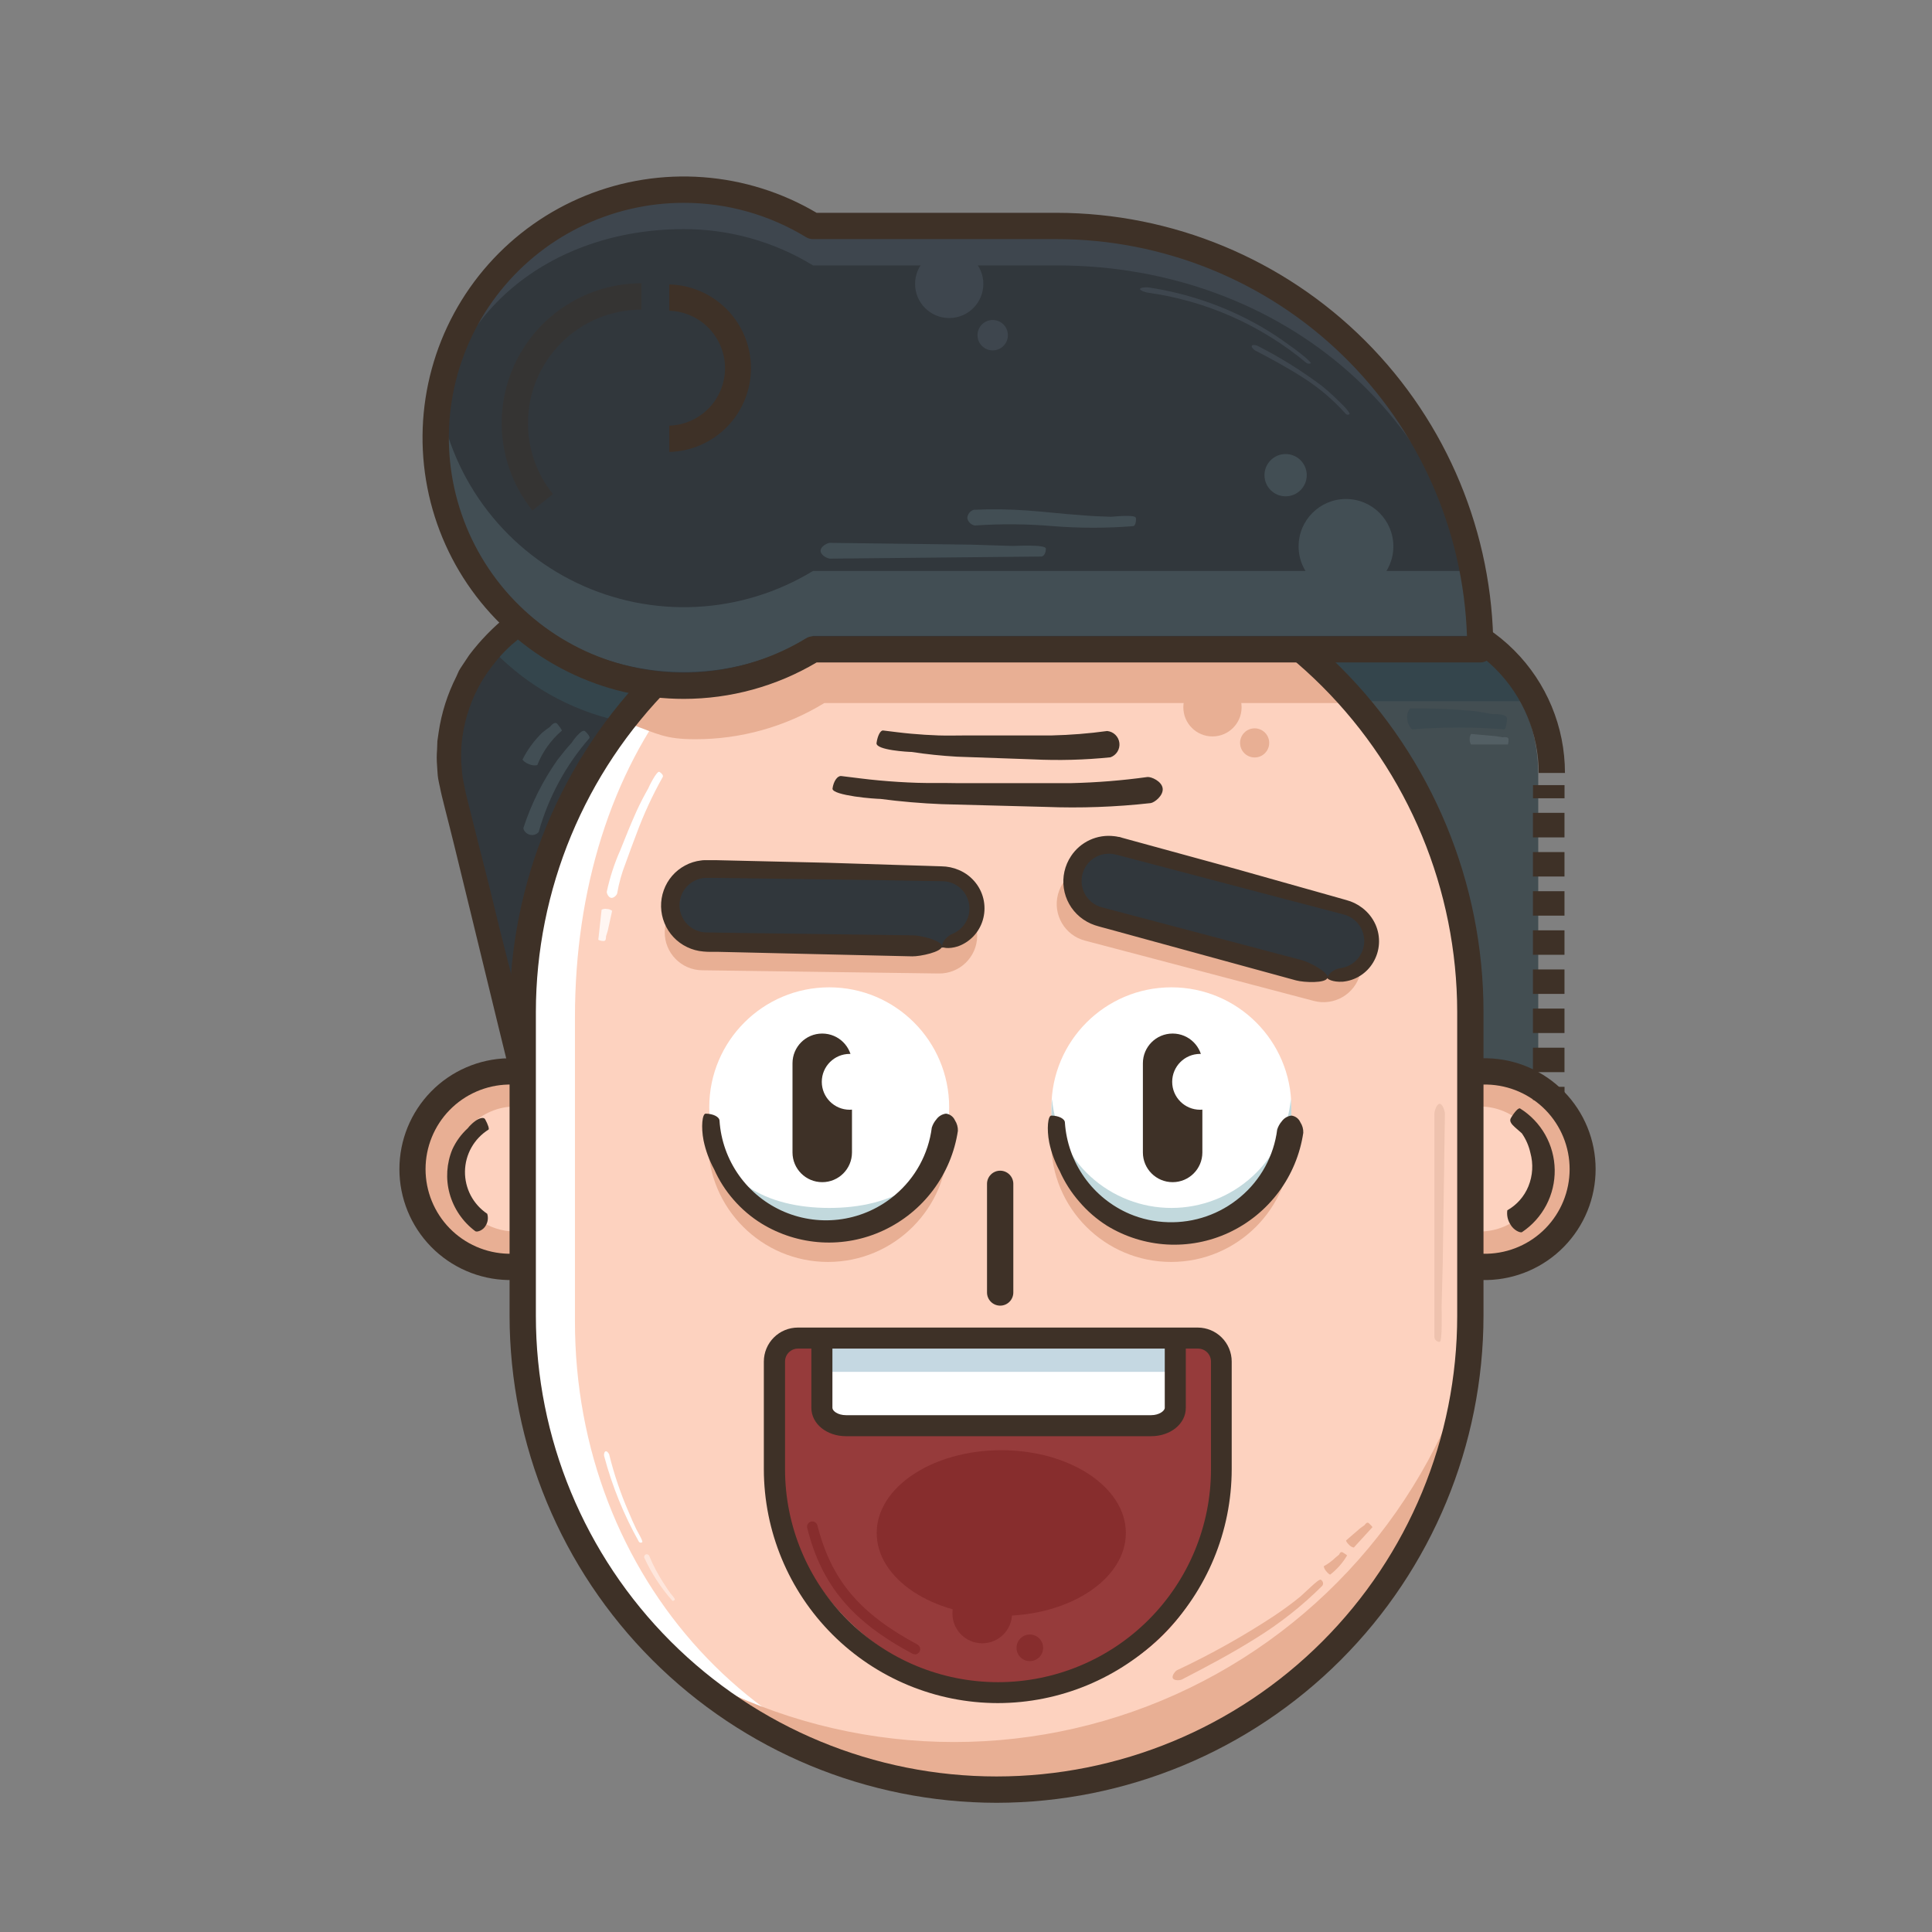 <svg
			width='150'
			height='150'
			viewBox='0 0 208 208'
			fill='none'
			xmlns='http://www.w3.org/2000/svg'
			preserveAspectRatio='xMidYMid meet'
		>
			
			<rect x="0" y="0" width="208" height="208" fill="#808080" stroke="none"/>
			
			<path
				d='M148.357 65.963H147.995C138.467 65.963 130.744 73.686 130.744 83.214V118.338C130.744 127.866 138.467 135.589 147.995 135.589H148.357C157.884 135.589 165.608 127.866 165.608 118.338V83.214C165.608 73.686 157.884 65.963 148.357 65.963Z'
				fill='#434E52'
			/>
			<path
				d='M164.108 75.491H132.89C134.082 73.112 135.808 71.04 137.934 69.439H159.069C161.192 71.042 162.916 73.113 164.108 75.491Z'
				fill='#34454C'
			/>
			<path
				d='M63.965 133.993H63.603C54.069 133.993 56.9 127.437 56.9 117.908L48.345 84.935C47.752 82.77 47.598 80.51 47.889 78.284C48.181 76.059 48.913 73.915 50.043 71.976C51.429 69.628 53.41 67.688 55.786 66.351C58.162 65.015 60.849 64.33 63.575 64.367H63.937C66.207 64.36 68.457 64.801 70.556 65.665C72.656 66.53 74.564 67.8 76.172 69.403C77.78 71.006 79.056 72.91 79.926 75.007C80.796 77.104 81.245 79.353 81.245 81.623V116.725C81.247 118.994 80.801 121.242 79.933 123.338C79.066 125.435 77.793 127.34 76.188 128.944C74.583 130.548 72.677 131.82 70.58 132.686C68.482 133.552 66.234 133.996 63.965 133.993Z'
				fill='#31373C'
			/>
			<path
				d='M80.712 76.89C75.819 78.505 70.562 78.67 65.578 77.364C60.593 76.058 56.092 73.337 52.62 69.53C53.649 68.611 54.791 67.826 56.017 67.192C59.107 70.016 62.818 72.075 66.85 73.202C70.882 74.329 75.122 74.493 79.229 73.68C79.836 74.694 80.333 75.77 80.712 76.89Z'
				fill='#34454C'
			/>
			<path
				d='M149.801 137.005H149.444C144.489 137.005 139.737 135.036 136.233 131.532C132.729 128.029 130.761 123.277 130.761 118.321V83.219C130.761 78.264 132.729 73.512 136.233 70.008C139.737 66.505 144.489 64.536 149.444 64.536H149.801C154.756 64.536 159.508 66.505 163.012 70.008C166.516 73.512 168.484 78.264 168.484 83.219H165.653C165.653 79.015 163.983 74.983 161.01 72.01C158.037 69.037 154.005 67.367 149.801 67.367H149.444C145.24 67.367 141.208 69.037 138.235 72.01C135.262 74.983 133.592 79.015 133.592 83.219V118.321C133.592 122.526 135.262 126.558 138.235 129.531C141.208 132.504 145.24 134.174 149.444 134.174H149.801C154.005 134.174 158.037 132.504 161.01 129.531C163.983 126.558 165.653 122.526 165.653 118.321H168.484C168.484 123.277 166.516 128.029 163.012 131.532C159.508 135.036 154.756 137.005 149.801 137.005Z'
				fill='#3E3127'
			/>
			<path
				d='M64.95 134.791C63.436 135.099 61.866 134.971 60.421 134.423C59.452 134.085 58.575 133.524 57.863 132.786C57.15 132.047 56.62 131.152 56.316 130.171C55.992 129.064 55.786 127.925 55.699 126.774C55.597 125.642 55.558 124.583 55.524 123.513C55.49 122.534 55.524 120.484 55.524 118.123L53.616 110.344L50.706 98.387C50.343 96.898 49.608 93.892 48.917 91.067C48.226 88.241 47.524 85.66 47.365 84.754C47.315 84.539 47.241 84.222 47.173 83.825C47.105 83.429 47.099 82.982 47.054 82.416C47.007 81.85 47.007 81.282 47.054 80.717L47.088 79.789L47.224 78.843C47.529 76.759 48.17 74.738 49.121 72.859L49.404 72.225C49.511 72.027 49.642 71.834 49.76 71.659C50.01 71.279 50.259 70.894 50.513 70.526C51.684 68.976 53.04 67.575 54.55 66.354C56.105 65.156 57.858 64.242 59.73 63.653C60.897 63.315 62.093 63.092 63.303 62.985L64.209 62.894H65.109C65.675 62.894 66.303 62.94 66.898 62.968H67.328L67.759 63.03C68.042 63.07 68.325 63.11 68.614 63.16C71.677 63.734 74.556 65.037 77.01 66.96C79.465 68.885 81.395 71.399 82.62 74.269C82.847 74.835 83.05 75.463 83.26 76.058L83.713 77.898L83.883 79.092L83.968 79.658L84.007 80.225C84.041 80.757 84.098 81.357 84.104 81.838V83.344V86.362L84.002 92.38C84.002 92.912 83.962 93.456 84.002 93.965C84.143 96.926 84.002 99.887 84.002 102.843C84.002 103.794 84.002 104.751 84.002 105.702C84.002 106.443 83.968 107.191 84.002 107.927C84.041 109.569 84.041 111.21 84.041 112.852V116.549C84.041 116.968 84.002 117.427 83.985 117.863C83.985 118.089 83.985 118.321 83.985 118.548C83.834 120.435 83.369 122.283 82.609 124.017C81.817 125.716 80.775 127.287 79.518 128.676C77.983 130.334 76.227 131.771 74.298 132.945C73.918 133.16 73.494 133.387 73.097 133.562C71.003 134.424 68.78 134.929 66.519 135.057C66.411 135.057 66.303 135.057 66.196 135.057C66.025 135.044 65.86 134.986 65.719 134.889C65.578 134.791 65.465 134.658 65.392 134.502C65.615 134.211 65.865 133.942 66.139 133.698C66.412 133.395 66.733 133.141 67.091 132.945C67.354 132.859 67.623 132.787 67.894 132.73C68.682 132.614 69.436 132.335 70.108 131.909C70.486 131.659 70.901 131.468 71.337 131.343C73.156 130.663 74.816 129.619 76.217 128.275C77.633 126.936 78.802 125.359 79.671 123.615C80.416 122.133 80.895 120.53 81.086 118.882C81.175 118.375 81.228 117.862 81.245 117.348C81.284 116.849 81.278 116.278 81.278 115.717V92.04C81.278 90.449 81.278 88.87 81.352 87.285C81.403 85.813 81.42 84.324 81.426 82.84C81.426 82.212 81.426 81.555 81.386 80.989L81.341 80.106C81.341 79.811 81.256 79.54 81.216 79.234L81.075 78.362L80.848 77.507C80.699 76.938 80.51 76.38 80.282 75.837C79.676 74.282 78.836 72.829 77.791 71.528C76.723 70.243 75.472 69.121 74.077 68.199L73.182 67.633C72.888 67.446 72.56 67.316 72.248 67.158C71.618 66.856 70.969 66.593 70.306 66.371C68.973 65.945 67.589 65.697 66.19 65.635C63.369 65.442 60.549 66.021 58.032 67.311C57.852 67.384 57.678 67.471 57.511 67.571C57.166 67.826 56.73 68.137 56.226 68.465C55.983 68.652 55.745 68.867 55.484 69.083C55.206 69.299 54.942 69.531 54.692 69.779C54.142 70.306 53.633 70.874 53.169 71.477C52.678 72.087 52.232 72.73 51.833 73.402C50.791 75.191 50.101 77.163 49.8 79.211C49.691 79.961 49.638 80.718 49.642 81.476C49.636 81.854 49.657 82.233 49.704 82.608C49.722 82.987 49.759 83.365 49.817 83.74C49.981 84.493 50.072 85.19 50.298 86.005L50.898 88.4C51.68 91.576 52.529 94.735 53.288 97.928C53.95 100.703 54.68 103.471 55.382 106.245C55.49 106.653 55.603 107.066 55.699 107.474L57.03 113.022L57.97 116.872L58.094 117.382L58.145 117.58C58.168 117.657 58.184 117.737 58.191 117.818V118.214C58.191 118.571 58.191 118.927 58.191 119.284C58.191 119.992 58.157 120.699 58.145 121.407C58.077 124.238 58.026 126.927 58.49 128.801C58.586 129.379 58.794 129.933 59.104 130.431C59.414 130.928 59.819 131.359 60.297 131.7C60.642 131.938 60.953 132.136 61.276 132.362C61.628 132.57 61.997 132.746 62.38 132.889C62.687 133.067 63.009 133.217 63.343 133.336C63.815 133.446 64.296 133.518 64.781 133.551C65.262 133.613 65.517 133.761 65.386 133.919C65.256 134.078 65.092 134.638 64.95 134.791Z'
				fill='#3E3127'
			/>
			<path
				d='M59.147 115.955H54.68C48.871 115.955 44.161 120.664 44.161 126.474V126.48C44.161 132.289 48.871 136.999 54.68 136.999H59.147C64.957 136.999 69.667 132.289 69.667 126.48V126.474C69.667 120.664 64.957 115.955 59.147 115.955Z'
				fill='#E8AF94'
			/>
			<path
				d='M58.343 119.125H55.484C51.77 119.125 48.758 122.137 48.758 125.851V125.857C48.758 129.572 51.77 132.583 55.484 132.583H58.343C62.058 132.583 65.069 129.572 65.069 125.857V125.851C65.069 122.137 62.058 119.125 58.343 119.125Z'
				fill='#FDD2BF'
			/>
			<path
				d='M59.164 137.809H54.68C51.559 137.741 48.589 136.453 46.406 134.222C44.223 131.99 43 128.993 43 125.871C43 122.749 44.223 119.752 46.406 117.52C48.589 115.289 51.559 114.002 54.68 113.934H59.164C62.285 114.002 65.256 115.289 67.439 117.52C69.622 119.752 70.845 122.749 70.845 125.871C70.845 128.993 69.622 131.99 67.439 134.222C65.256 136.453 62.285 137.741 59.164 137.809ZM54.697 116.764C52.321 116.824 50.063 117.809 48.403 119.51C46.744 121.212 45.815 123.494 45.815 125.871C45.815 128.248 46.744 130.53 48.403 132.232C50.063 133.933 52.321 134.918 54.697 134.978H59.164C61.54 134.918 63.799 133.933 65.458 132.232C67.118 130.53 68.047 128.248 68.047 125.871C68.047 123.494 67.118 121.212 65.458 119.51C63.799 117.809 61.54 116.824 59.164 116.764H54.697Z'
				fill='#3E3127'
			/>
			<path
				d='M160.105 115.955H155.638C149.828 115.955 145.119 120.664 145.119 126.474V126.48C145.119 132.289 149.828 136.999 155.638 136.999H160.105C165.914 136.999 170.624 132.289 170.624 126.48V126.474C170.624 120.664 165.914 115.955 160.105 115.955Z'
				fill='#E8AF94'
			/>
			<path
				d='M159.306 119.125H156.447C152.733 119.125 149.721 122.137 149.721 125.851V125.857C149.721 129.572 152.733 132.583 156.447 132.583H159.306C163.021 132.583 166.032 129.572 166.032 125.857V125.851C166.032 122.137 163.021 119.125 159.306 119.125Z'
				fill='#FDD2BF'
			/>
			<path
				d='M160.105 137.809H155.644C154.054 137.843 152.474 137.56 150.995 136.976C149.516 136.391 148.169 135.517 147.033 134.406C145.897 133.294 144.994 131.966 144.377 130.5C143.761 129.035 143.443 127.461 143.443 125.871C143.443 124.281 143.761 122.707 144.377 121.242C144.994 119.776 145.897 118.448 147.033 117.337C148.169 116.225 149.516 115.351 150.995 114.766C152.474 114.182 154.054 113.899 155.644 113.934H160.105C163.226 114.002 166.196 115.289 168.379 117.52C170.563 119.752 171.785 122.749 171.785 125.871C171.785 128.993 170.563 131.99 168.379 134.222C166.196 136.453 163.226 137.741 160.105 137.809ZM155.644 116.764C154.429 116.734 153.22 116.947 152.088 117.391C150.957 117.835 149.926 118.501 149.056 119.35C148.186 120.199 147.494 121.213 147.022 122.333C146.55 123.453 146.307 124.656 146.307 125.871C146.307 127.086 146.55 128.29 147.022 129.409C147.494 130.529 148.186 131.544 149.056 132.392C149.926 133.241 150.957 133.907 152.088 134.351C153.22 134.795 154.429 135.008 155.644 134.978H160.105C162.481 134.918 164.74 133.933 166.399 132.232C168.059 130.53 168.987 128.248 168.987 125.871C168.987 123.494 168.059 121.212 166.399 119.51C164.74 117.809 162.481 116.824 160.105 116.764H155.644Z'
				fill='#3E3127'
			/>
			<path
				d='M158.299 108.623C158.299 80.45 135.46 57.612 107.288 57.612C79.115 57.612 56.277 80.45 56.277 108.623V141.341C56.277 169.514 79.115 192.352 107.288 192.352C135.46 192.352 158.299 169.514 158.299 141.341V108.623Z'
				fill='#FDD2BF'
			/>
			<path
				d='M109.241 193.241C108.59 193.27 107.933 193.281 107.277 193.281C100.578 193.281 93.944 191.961 87.755 189.398C81.567 186.834 75.943 183.077 71.206 178.34C61.64 168.774 56.266 155.799 56.266 142.27V109.552C56.266 102.852 57.585 96.218 60.15 90.028C62.714 83.838 66.472 78.214 71.21 73.477C75.948 68.74 81.573 64.983 87.763 62.42C93.954 59.857 100.588 58.539 107.288 58.541C107.945 58.541 104.072 58.541 104.723 58.58C77.457 59.605 61.899 82.036 61.899 109.535V142.253C61.888 169.785 81.975 192.216 109.241 193.241Z'
				fill='white'
			/>
			<path
				d='M158.684 145.129C158.029 154.579 154.756 163.66 149.232 171.354C143.708 179.049 136.15 185.053 127.406 188.695C118.661 192.336 109.076 193.471 99.723 191.972C90.37 190.474 81.619 186.4 74.451 180.208C82.124 184.481 90.665 186.958 99.433 187.455C108.201 187.952 116.968 186.455 125.074 183.076C133.18 179.698 140.415 174.526 146.236 167.95C152.056 161.373 156.31 153.563 158.678 145.106L158.684 145.129Z'
				fill='#E8AF94'
			/>
			<path
				d='M146.857 75.69H88.746C84.558 78.249 79.743 79.597 74.836 79.585C71.631 79.585 70.827 79.019 67.985 77.988C69.77 75.25 71.816 72.69 74.094 70.345C75.079 70.458 73.817 70.515 74.836 70.515C79.745 70.522 84.56 69.168 88.746 66.603H138.325C139.514 67.588 140.646 68.628 141.722 69.722C143.586 71.574 145.303 73.57 146.857 75.69Z'
				fill='#E8AF94'
			/>
			<path
				d='M107.288 194.09C93.388 194.076 80.062 188.547 70.233 178.719C60.405 168.89 54.876 155.564 54.861 141.664V108.946C54.861 95.041 60.385 81.707 70.217 71.875C80.049 62.043 93.383 56.519 107.288 56.519C121.192 56.519 134.527 62.043 144.359 71.875C154.191 81.707 159.714 95.041 159.714 108.946V141.664C159.699 155.564 154.171 168.89 144.342 178.719C134.514 188.547 121.187 194.076 107.288 194.09ZM107.288 59.345C94.139 59.359 81.533 64.59 72.235 73.887C62.937 83.185 57.707 95.791 57.692 108.94V141.658C57.692 154.812 62.917 167.427 72.218 176.728C81.519 186.029 94.134 191.254 107.288 191.254C120.441 191.254 133.056 186.029 142.357 176.728C151.658 167.427 156.883 154.812 156.883 141.658V108.946C156.868 95.797 151.638 83.191 142.341 73.893C133.043 64.595 120.437 59.365 107.288 59.35V59.345Z'
				fill='#3E3127'
			/>
			<path
				d='M159.375 69.439C159.375 57.347 154.571 45.751 146.021 37.2C137.47 28.65 125.874 23.846 113.782 23.846H87.529C83.48 21.376 78.847 20.028 74.105 19.941C69.363 19.855 64.683 21.033 60.547 23.354C56.411 25.676 52.968 29.057 50.572 33.15C48.175 37.242 46.912 41.9 46.912 46.643C46.912 51.386 48.175 56.043 50.572 60.136C52.968 64.229 56.411 67.61 60.547 69.931C64.683 72.252 69.363 73.43 74.105 73.344C78.847 73.258 83.48 71.91 87.529 69.439H159.375Z'
				fill='#31373C'
			/>
			<path
				d='M159.374 69.428H159.301C157.97 45.445 138.098 28.574 113.782 28.574H87.529C83.339 26.012 78.523 24.66 73.613 24.667C59.3 24.667 47.609 33.765 46.941 47.919C46.941 47.495 46.941 47.065 46.941 46.634C46.945 41.896 48.21 37.245 50.605 33.156C53 29.068 56.44 25.691 60.57 23.37C64.701 21.05 69.375 19.87 74.113 19.952C78.85 20.033 83.48 21.374 87.529 23.835H113.782C125.873 23.837 137.469 28.64 146.019 37.191C154.569 45.74 159.373 57.336 159.374 69.428Z'
				fill='#3E464E'
			/>
			<path
				d='M158.837 61.468H87.529C83.733 63.782 79.419 65.111 74.979 65.337C70.539 65.562 66.114 64.675 62.103 62.757C58.092 60.839 54.623 57.951 52.011 54.353C49.4 50.756 47.727 46.563 47.145 42.156C46.993 43.318 46.915 44.489 46.913 45.66C46.914 50.403 48.178 55.059 50.575 59.152C52.971 63.244 56.414 66.624 60.549 68.945C64.684 71.267 69.363 72.445 74.105 72.36C78.847 72.275 83.48 70.928 87.529 68.46H159.375C159.373 66.119 159.193 63.781 158.837 61.468Z'
				fill='#424E54'
			/>
			<path
				opacity='0.4'
				d='M57.324 54.962C55.55 52.75 54.437 50.081 54.113 47.264C53.79 44.447 54.269 41.595 55.496 39.038C56.722 36.481 58.647 34.323 61.047 32.812C63.447 31.301 66.225 30.499 69.061 30.499V33.33C65.821 33.333 62.715 34.621 60.425 36.911C58.134 39.202 56.846 42.308 56.843 45.547C56.831 48.329 57.781 51.029 59.532 53.191L57.324 54.962Z'
				fill='#3E3127'
			/>
			<path
				d='M72.056 48.656V45.825C73.664 45.776 75.19 45.103 76.31 43.948C77.43 42.794 78.057 41.248 78.057 39.639C78.057 38.031 77.43 36.485 76.31 35.331C75.19 34.176 73.664 33.503 72.056 33.454V30.623C74.408 30.682 76.644 31.658 78.287 33.343C79.929 35.027 80.849 37.287 80.849 39.639C80.849 41.992 79.929 44.252 78.287 45.936C76.644 47.621 74.408 48.597 72.056 48.656Z'
				fill='#3E3127'
			/>
			<path
				d='M144.909 63.925C147.726 63.925 150.01 61.641 150.01 58.824C150.01 56.006 147.726 53.722 144.909 53.722C142.092 53.722 139.808 56.006 139.808 58.824C139.808 61.641 142.092 63.925 144.909 63.925Z'
				fill='#424E54'
			/>
			<path
				d='M138.41 53.434C139.666 53.434 140.685 52.415 140.685 51.158C140.685 49.901 139.666 48.882 138.41 48.882C137.153 48.882 136.134 49.901 136.134 51.158C136.134 52.415 137.153 53.434 138.41 53.434Z'
				fill='#424E54'
			/>
			<path
				d='M102.192 34.241C104.222 34.241 105.867 32.596 105.867 30.567C105.867 28.537 104.222 26.892 102.192 26.892C100.163 26.892 98.518 28.537 98.518 30.567C98.518 32.596 100.163 34.241 102.192 34.241Z'
				fill='#3E464E'
			/>
			<path
				d='M106.874 37.723C107.778 37.723 108.511 36.99 108.511 36.087C108.511 35.183 107.778 34.451 106.874 34.451C105.971 34.451 105.238 35.183 105.238 36.087C105.238 36.99 105.971 37.723 106.874 37.723Z'
				fill='#3E464E'
			/>
			<path
				d='M52.591 121.616C51.828 122.094 51.196 122.756 50.754 123.541C50.312 124.325 50.073 125.208 50.059 126.109C50.046 127.009 50.258 127.899 50.676 128.697C51.095 129.494 51.707 130.174 52.455 130.675C52.519 130.881 52.539 131.099 52.513 131.313C52.488 131.528 52.418 131.735 52.308 131.92C52.019 132.487 51.34 132.673 51.176 132.555C49.824 131.549 48.848 130.12 48.402 128.495C47.971 126.921 48.077 125.248 48.702 123.739C49.093 122.885 49.651 122.117 50.344 121.481C50.581 121.181 50.857 120.915 51.164 120.688C51.589 120.382 52.082 120.229 52.229 120.501C52.535 121.056 52.699 121.548 52.591 121.616Z'
				fill='#3E3127'
			/>
			<path
				d='M163.666 119.346C164.786 120.048 165.713 121.019 166.362 122.171C167.01 123.323 167.361 124.619 167.381 125.94C167.401 127.262 167.091 128.568 166.478 129.739C165.864 130.91 164.968 131.909 163.87 132.645C163.7 132.77 162.947 132.464 162.585 131.779C162.313 131.337 162.205 130.815 162.279 130.301C163.3 129.722 164.098 128.817 164.544 127.731C165.017 126.581 165.093 125.306 164.759 124.108C164.593 123.356 164.281 122.644 163.842 122.013L163.1 121.362C162.772 121.062 162.46 120.733 162.653 120.388C163.049 119.709 163.496 119.216 163.666 119.346Z'
				fill='#3E3127'
			/>
			<path
				d='M90.564 83.548L92.63 83.803C93.309 83.888 93.983 83.961 94.662 84.023C96.021 84.148 97.382 84.233 98.745 84.278C100.098 84.323 101.468 84.278 102.872 84.312H107.044C109.813 84.312 112.638 84.312 115.356 84.312C118.089 84.248 120.817 84.028 123.525 83.655C123.933 83.604 125.077 84.103 125.173 84.878C125.269 85.654 124.284 86.413 123.876 86.463C120.117 86.883 116.332 87.019 112.553 86.871L101.394 86.577C99.186 86.486 96.967 86.299 94.781 86.011C94.578 86.011 93.253 85.937 92.007 85.745C90.762 85.552 89.584 85.275 89.629 84.89C89.737 84.114 90.156 83.508 90.564 83.548Z'
				fill='#3E3127'
			/>
			<path
				d='M95.081 78.645L96.604 78.832C97.097 78.894 97.59 78.945 98.082 78.99C99.075 79.081 100.065 79.143 101.054 79.177C102.045 79.211 103.042 79.177 104.078 79.177H107.141C109.173 79.177 111.257 79.177 113.238 79.177C115.233 79.13 117.223 78.972 119.2 78.701C119.531 78.733 119.841 78.876 120.08 79.108C120.319 79.34 120.471 79.646 120.512 79.976C120.553 80.306 120.48 80.64 120.305 80.923C120.13 81.206 119.864 81.421 119.551 81.532C116.779 81.815 113.989 81.889 111.206 81.753L103.008 81.464C101.383 81.368 99.747 81.204 98.139 80.955C97.827 80.955 94.26 80.768 94.368 79.992C94.476 79.217 94.787 78.605 95.081 78.645Z'
				fill='#3E3127'
			/>
			<path
				d='M143.531 99.872L118.884 93.378C116.707 92.805 114.477 94.105 113.903 96.282L113.902 96.287C113.328 98.464 114.628 100.694 116.805 101.267L141.453 107.761C143.63 108.335 145.859 107.035 146.433 104.858L146.434 104.852C147.008 102.675 145.708 100.446 143.531 99.872Z'
				fill='#E8AF94'
			/>
			<path
				d='M144.974 97.373L120.327 90.879C118.15 90.305 115.92 91.605 115.347 93.782L115.345 93.788C114.772 95.965 116.071 98.195 118.248 98.768L142.896 105.262C145.073 105.835 147.303 104.535 147.876 102.358L147.878 102.353C148.451 100.176 147.151 97.946 144.974 97.373Z'
				fill='#31373C'
			/>
			<path
				d='M144.332 104.23C145.004 104.136 145.623 103.815 146.085 103.318C146.547 102.822 146.824 102.181 146.869 101.505C146.915 100.828 146.725 100.156 146.333 99.603C145.941 99.049 145.37 98.648 144.717 98.466L142.565 97.9L138.24 96.768L120.932 92.21L120.366 92.063L120.111 92.001L119.913 91.955C119.648 91.909 119.377 91.9 119.109 91.927C118.569 91.971 118.053 92.168 117.62 92.493C117.187 92.818 116.852 93.257 116.652 93.76C116.452 94.263 116.396 94.812 116.488 95.346C116.581 95.88 116.819 96.377 117.177 96.784C117.534 97.191 117.997 97.491 118.515 97.651L122.789 98.783L140.125 103.363C140.974 103.59 143.069 104.666 142.911 105.271C142.752 105.877 140.397 105.781 139.548 105.554L128.004 102.395L122.235 100.816L119.347 100.023L118.628 99.831C118.385 99.757 118.17 99.712 117.858 99.604C117.278 99.407 116.739 99.105 116.267 98.715C115.326 97.935 114.707 96.834 114.53 95.624C114.353 94.414 114.631 93.182 115.31 92.165C115.809 91.41 116.508 90.81 117.329 90.432C118.151 90.054 119.061 89.913 119.959 90.025C120.107 90.038 120.255 90.062 120.4 90.098C120.547 90.098 120.695 90.161 120.808 90.195L121.527 90.393L133.065 93.552L139.859 95.466L143.256 96.422L144.955 96.904C145.57 97.065 146.148 97.348 146.653 97.736C147.282 98.21 147.779 98.838 148.097 99.559C148.381 100.208 148.505 100.916 148.459 101.624C148.413 102.331 148.197 103.017 147.831 103.624C147.487 104.201 147.012 104.688 146.444 105.047C145.877 105.407 145.232 105.627 144.564 105.69C143.483 105.758 142.865 105.396 142.899 105.271C142.997 104.976 143.198 104.727 143.466 104.569C143.723 104.388 144.02 104.271 144.332 104.23Z'
				fill='#3E3127'
			/>
			<path
				d='M101.184 96.65L75.697 96.302C73.446 96.272 71.597 98.072 71.566 100.323V100.329C71.535 102.58 73.335 104.429 75.586 104.46L101.072 104.807C103.324 104.838 105.173 103.038 105.204 100.787V100.781C105.235 98.53 103.435 96.68 101.184 96.65Z'
				fill='#E8AF94'
			/>
			<path
				d='M101.227 93.87L75.741 93.523C73.49 93.493 71.64 95.293 71.609 97.544L71.609 97.549C71.579 99.801 73.379 101.65 75.63 101.681L101.116 102.028C103.367 102.059 105.217 100.259 105.247 98.007V98.002C105.278 95.751 103.478 93.901 101.227 93.87Z'
				fill='#31373C'
			/>
			<path
				d='M102.555 100.533C103.175 100.275 103.689 99.814 104.011 99.224C104.333 98.635 104.444 97.953 104.325 97.292C104.206 96.63 103.864 96.03 103.357 95.59C102.85 95.149 102.207 94.896 101.536 94.871L99.311 94.837L94.832 94.758L76.942 94.514H76.376C76.291 94.514 76.177 94.514 76.109 94.514H75.906C75.637 94.532 75.372 94.587 75.119 94.679C74.608 94.857 74.157 95.175 73.817 95.596C73.474 96.016 73.255 96.522 73.183 97.059C73.11 97.595 73.187 98.142 73.406 98.637C73.624 99.133 73.976 99.558 74.421 99.867C74.866 100.175 75.388 100.355 75.928 100.385L80.35 100.453L98.246 100.697C99.124 100.697 101.417 101.263 101.411 101.874C101.405 102.486 99.09 102.973 98.212 102.961L86.249 102.684L80.271 102.543L77.281 102.475H76.534C76.279 102.475 76.058 102.475 75.73 102.441C75.121 102.393 74.525 102.232 73.975 101.965C72.871 101.437 72.003 100.518 71.539 99.386C71.075 98.254 71.047 96.99 71.461 95.839C71.87 94.697 72.689 93.748 73.76 93.178C74.287 92.893 74.863 92.711 75.458 92.64C75.604 92.615 75.752 92.604 75.9 92.606C76.053 92.606 76.2 92.606 76.319 92.606H77.066L89.029 92.884L96.072 93.105L99.594 93.212L101.355 93.269C102.001 93.275 102.64 93.41 103.234 93.665C103.958 93.97 104.59 94.458 105.069 95.081C105.502 95.642 105.794 96.299 105.921 96.996C106.048 97.693 106.006 98.411 105.799 99.089C105.603 99.732 105.26 100.32 104.796 100.806C104.332 101.291 103.76 101.661 103.127 101.886C102.096 102.214 101.394 102.016 101.428 101.886C101.45 101.574 101.587 101.281 101.813 101.065C102.016 100.833 102.27 100.651 102.555 100.533Z'
				fill='#3E3127'
			/>
			<path
				d='M130.534 79.285C132.267 79.285 133.671 77.88 133.671 76.148C133.671 74.416 132.267 73.012 130.534 73.012C128.802 73.012 127.398 74.416 127.398 76.148C127.398 77.88 128.802 79.285 130.534 79.285Z'
				fill='#E8AF94'
			/>
			<path
				d='M135.075 81.549C135.941 81.549 136.643 80.847 136.643 79.981C136.643 79.115 135.941 78.413 135.075 78.413C134.209 78.413 133.507 79.115 133.507 79.981C133.507 80.847 134.209 81.549 135.075 81.549Z'
				fill='#E8AF94'
			/>
			<path
				d='M142.35 170.736C140.184 172.895 137.775 174.795 135.171 176.398C132.595 178.017 129.923 179.427 127.245 180.814C127.047 180.916 126.413 180.961 126.271 180.684C126.13 180.406 126.526 179.914 126.724 179.812C130.349 178.112 133.848 176.153 137.192 173.952C138.166 173.295 139.123 172.61 140.023 171.863L141.116 170.855C141.608 170.397 142.101 169.972 142.214 170.08C142.458 170.244 142.514 170.55 142.35 170.736Z'
				fill='#E8AF94'
			/>
			<path
				d='M145.022 167.47C144.554 168.265 143.937 168.963 143.205 169.525C143.177 169.525 142.956 169.395 142.769 169.145C142.64 168.997 142.552 168.817 142.514 168.625C142.984 168.367 143.416 168.047 143.799 167.673C143.931 167.574 144.058 167.468 144.179 167.356C144.179 167.356 144.292 166.977 144.564 167.136C144.835 167.294 145.039 167.436 145.022 167.47Z'
				fill='#E8AF94'
			/>
			<path
				d='M147.751 164.424L145.753 166.609C145.558 166.572 145.382 166.473 145.249 166.326C145.017 166.111 144.892 165.873 144.92 165.845L146.426 164.543L146.913 164.192C146.913 164.192 147.151 163.784 147.378 163.994C147.604 164.203 147.78 164.396 147.751 164.424Z'
				fill='#E8AF94'
			/>
			<path
				d='M154.426 143.94V119.907C154.426 119.612 154.681 118.837 154.993 118.837C155.304 118.837 155.559 119.612 155.559 119.907L155.327 135.974L155.202 140.707C155.202 141.002 155.304 144.472 154.993 144.472C154.848 144.473 154.709 144.418 154.604 144.319C154.498 144.22 154.435 144.084 154.426 143.94Z'
				fill='#EEC2AE'
			/>
			<path
				d='M68.789 165.992C67.156 163.082 65.897 159.978 65.041 156.752C65.007 156.628 65.041 156.288 65.205 156.248C65.369 156.209 65.556 156.486 65.59 156.605C66.114 158.738 66.82 160.821 67.702 162.833C67.951 163.433 68.212 164.027 68.495 164.616C68.54 164.73 69.276 165.958 69.14 166.032C69.114 166.052 69.085 166.068 69.053 166.077C69.022 166.086 68.989 166.089 68.956 166.085C68.924 166.081 68.892 166.071 68.863 166.055C68.835 166.039 68.809 166.018 68.789 165.992Z'
				fill='white'
			/>
			<path
				opacity='0.45'
				d='M72.384 172.333C71.15 170.942 70.129 169.376 69.355 167.685C69.344 167.619 69.354 167.552 69.382 167.493C69.41 167.433 69.456 167.383 69.514 167.351C69.577 167.33 69.644 167.329 69.708 167.348C69.771 167.366 69.828 167.402 69.871 167.453C70.329 168.567 70.898 169.633 71.569 170.634C71.761 170.934 71.96 171.229 72.169 171.518C72.209 171.574 72.735 172.135 72.645 172.237C72.554 172.339 72.43 172.384 72.384 172.333Z'
				fill='white'
			/>
			<path
				d='M140.618 39.048C135.74 34.987 129.823 32.373 123.537 31.501C123.305 31.473 122.716 31.269 122.733 31.11C122.75 30.952 123.378 30.912 123.61 30.94C127.856 31.569 131.948 32.984 135.675 35.113C136.765 35.742 137.817 36.431 138.829 37.179C138.931 37.242 139.536 37.678 140.102 38.125C140.669 38.572 141.172 39.048 141.122 39.104C141.071 39.161 140.793 39.201 140.618 39.048Z'
				fill='#3E464E'
			/>
			<path
				d='M144.886 44.556C143.559 43.071 142.036 41.774 140.357 40.701C138.659 39.603 136.904 38.657 135.115 37.723C134.984 37.655 134.696 37.361 134.769 37.225C134.843 37.089 135.245 37.151 135.375 37.225C137.796 38.456 140.107 39.894 142.282 41.522C142.906 42.023 143.501 42.557 144.066 43.124C144.122 43.169 144.473 43.498 144.785 43.837C145.096 44.177 145.351 44.528 145.294 44.579C145.266 44.605 145.233 44.625 145.197 44.638C145.162 44.651 145.124 44.657 145.085 44.655C145.047 44.653 145.01 44.643 144.976 44.626C144.942 44.609 144.911 44.585 144.886 44.556Z'
				fill='#3E464E'
			/>
			<path
				d='M112.1 59.916L89.363 60.143C89.086 60.143 88.35 59.775 88.344 59.305C88.338 58.835 89.063 58.45 89.346 58.444L104.553 58.637L109.032 58.778C109.309 58.778 112.593 58.591 112.598 59.061C112.604 59.531 112.383 59.911 112.1 59.916Z'
				fill='#424E54'
			/>
			<path
				d='M122.008 56.644C119.131 56.873 116.24 56.873 113.363 56.644C110.566 56.404 107.755 56.381 104.955 56.576C104.755 56.542 104.57 56.448 104.424 56.306C104.279 56.165 104.18 55.983 104.14 55.783C104.149 55.58 104.22 55.384 104.345 55.223C104.47 55.061 104.641 54.943 104.836 54.883C106.765 54.796 108.697 54.823 110.623 54.962C112.547 55.098 114.427 55.336 116.284 55.455C117.416 55.557 118.498 55.608 119.613 55.636C119.721 55.636 120.377 55.563 121.017 55.546C121.657 55.529 122.274 55.546 122.297 55.783C122.331 56.236 122.189 56.627 122.008 56.644Z'
				fill='#424E54'
			/>
			<path
				opacity='0.5'
				d='M161.962 78.526C158.669 78.26 155.359 78.26 152.066 78.526C151.947 78.526 151.584 78.056 151.499 77.433C151.414 76.81 151.732 76.301 151.856 76.267C154.143 76.239 156.43 76.334 158.707 76.55C159.369 76.652 160.037 76.76 160.694 76.884C160.818 76.884 162.302 76.788 162.251 77.416C162.2 78.045 162.081 78.537 161.962 78.526Z'
				fill='#34454C'
			/>
			<path
				opacity='0.5'
				d='M162.324 80.151H158.395C158.344 80.151 158.22 79.896 158.22 79.585C158.22 79.273 158.344 79.019 158.395 79.019L161.022 79.251L161.792 79.375C161.843 79.375 162.409 79.273 162.409 79.585C162.409 79.896 162.369 80.151 162.324 80.151Z'
				fill='#657177'
			/>
			<path
				d='M107.679 140.566C107.303 140.566 106.943 140.417 106.678 140.151C106.412 139.886 106.263 139.526 106.263 139.15V127.454C106.263 127.078 106.412 126.718 106.678 126.453C106.943 126.187 107.303 126.038 107.679 126.038C108.054 126.038 108.414 126.187 108.679 126.453C108.945 126.718 109.094 127.078 109.094 127.454V139.15C109.094 139.526 108.945 139.886 108.679 140.151C108.414 140.417 108.054 140.566 107.679 140.566Z'
				fill='#3E3127'
			/>
			<path
				d='M89.142 135.861C96.275 135.861 102.056 130.079 102.056 122.947C102.056 115.815 96.275 110.033 89.142 110.033C82.01 110.033 76.228 115.815 76.228 122.947C76.228 130.079 82.01 135.861 89.142 135.861Z'
				fill='#E8AF94'
			/>
			<path
				d='M126.084 135.861C133.217 135.861 138.998 130.079 138.998 122.947C138.998 115.815 133.217 110.033 126.084 110.033C118.952 110.033 113.17 115.815 113.17 122.947C113.17 130.079 118.952 135.861 126.084 135.861Z'
				fill='#E8AF94'
			/>
			<path
				d='M89.273 132.124C96.405 132.124 102.187 126.342 102.187 119.21C102.187 112.078 96.405 106.296 89.273 106.296C82.141 106.296 76.359 112.078 76.359 119.21C76.359 126.342 82.141 132.124 89.273 132.124Z'
				fill='white'
			/>
			<path
				d='M88.525 111.273H88.52C86.753 111.273 85.321 112.705 85.321 114.472V124.074C85.321 125.84 86.753 127.272 88.52 127.272H88.525C90.292 127.272 91.724 125.84 91.724 124.074V114.472C91.724 112.705 90.292 111.273 88.525 111.273Z'
				fill='#3E3127'
			/>
			<path
				d='M91.481 119.476C93.141 119.476 94.487 118.13 94.487 116.47C94.487 114.81 93.141 113.464 91.481 113.464C89.82 113.464 88.474 114.81 88.474 116.47C88.474 118.13 89.82 119.476 91.481 119.476Z'
				fill='white'
			/>
			<path
				d='M126.113 132.124C133.245 132.124 139.027 126.342 139.027 119.21C139.027 112.078 133.245 106.296 126.113 106.296C118.98 106.296 113.198 112.078 113.198 119.21C113.198 126.342 118.98 132.124 126.113 132.124Z'
				fill='white'
			/>
			<path
				d='M126.249 111.273H126.243C124.476 111.273 123.044 112.705 123.044 114.472V124.074C123.044 125.84 124.476 127.272 126.243 127.272H126.249C128.015 127.272 129.447 125.84 129.447 124.074V114.472C129.447 112.705 128.015 111.273 126.249 111.273Z'
				fill='#3E3127'
			/>
			<path
				d='M129.204 119.476C130.864 119.476 132.21 118.13 132.21 116.47C132.21 114.81 130.864 113.464 129.204 113.464C127.544 113.464 126.198 114.81 126.198 116.47C126.198 118.13 127.544 119.476 129.204 119.476Z'
				fill='white'
			/>
			<path
				d='M139.027 119.488C139.063 121.206 138.755 122.914 138.123 124.512C137.49 126.11 136.545 127.566 135.342 128.794C134.14 130.021 132.704 130.997 131.12 131.663C129.536 132.329 127.834 132.672 126.116 132.672C124.397 132.672 122.696 132.329 121.111 131.663C119.527 130.997 118.091 130.021 116.889 128.794C115.686 127.566 114.741 126.11 114.108 124.512C113.476 122.914 113.168 121.206 113.204 119.488C113.203 119.096 113.222 118.705 113.261 118.316C113.555 121.522 115.036 124.503 117.414 126.673C119.792 128.844 122.896 130.047 126.116 130.047C129.335 130.047 132.439 128.844 134.817 126.673C137.195 124.503 138.677 121.522 138.97 118.316C139.009 118.705 139.028 119.096 139.027 119.488Z'
				fill='#C2D9DD'
			/>
			<path
				d='M102.192 120.62C102.192 127.754 96.412 132.402 89.278 132.402C87.582 132.402 85.903 132.068 84.337 131.419C82.77 130.77 81.347 129.818 80.148 128.619C78.95 127.42 77.999 125.996 77.351 124.429C76.702 122.862 76.369 121.183 76.37 119.488C76.369 119.853 76.388 120.217 76.426 120.58C77.021 127.159 82.546 130.047 89.278 130.047C96.01 130.047 101.541 127.159 102.136 120.58C102.192 120.965 102.192 120.224 102.192 120.62Z'
				fill='#C2D9DD'
			/>
			<path
				d='M114.648 120.858C114.79 122.981 115.516 125.024 116.747 126.759C117.978 128.495 119.666 129.856 121.623 130.692C122.926 131.241 124.32 131.543 125.733 131.581C128.583 131.675 131.365 130.706 133.541 128.863C135.73 127.03 137.145 124.438 137.504 121.605C137.606 121.28 137.773 120.98 137.996 120.722C138.117 120.553 138.271 120.41 138.449 120.304C138.628 120.198 138.826 120.13 139.032 120.105C139.242 120.13 139.441 120.21 139.61 120.336C139.778 120.462 139.911 120.63 139.995 120.824C140.216 121.159 140.327 121.555 140.312 121.956C139.968 124.273 139.055 126.469 137.654 128.347C136.253 130.224 134.408 131.725 132.284 132.713C130.206 133.677 127.923 134.113 125.636 133.982C123.349 133.85 121.131 133.156 119.177 131.96C118.058 131.252 117.053 130.38 116.194 129.373C115.332 128.388 114.624 127.279 114.093 126.083C113.566 125.118 113.185 124.08 112.961 123.003C112.672 121.531 112.819 120.088 113.193 120.105C113.98 120.11 114.648 120.45 114.648 120.858Z'
				fill='#3E3127'
			/>
			<path
				d='M77.463 120.648C77.603 122.771 78.331 124.812 79.563 126.546C80.796 128.28 82.485 129.637 84.444 130.468C86.402 131.298 88.552 131.569 90.655 131.25C92.758 130.93 94.732 130.034 96.355 128.659C98.542 126.822 99.957 124.229 100.318 121.396C100.42 121.071 100.588 120.77 100.811 120.512C100.931 120.343 101.086 120.201 101.264 120.095C101.442 119.988 101.641 119.921 101.847 119.895C102.056 119.922 102.254 120.002 102.423 120.128C102.591 120.254 102.725 120.422 102.81 120.614C103.029 120.95 103.139 121.346 103.127 121.747C102.779 124.059 101.863 126.249 100.463 128.121C99.062 129.993 97.219 131.489 95.098 132.475C93.023 133.443 90.741 133.881 88.455 133.752C86.169 133.622 83.95 132.929 81.998 131.734C80.868 131.036 79.851 130.171 78.98 129.169C78.117 128.183 77.409 127.072 76.879 125.874C76.353 124.909 75.971 123.871 75.747 122.794C75.458 121.322 75.606 119.884 75.979 119.895C76.789 119.907 77.446 120.241 77.463 120.648Z'
				fill='#3E3127'
			/>
			<path
				d='M168.439 84.527H165.042V85.943H168.439V84.527Z'
				fill='#3E3127'
			/>
			<path
				d='M168.433 115.428H165.036V112.796H168.433V115.428ZM168.433 111.216H165.036V108.584H168.433V111.216ZM168.433 107.004H165.036V104.371H168.433V107.004ZM168.433 102.792H165.036V100.159H168.433V102.792ZM168.433 98.579H165.036V95.947H168.433V98.579ZM168.433 94.367H165.036V91.735H168.433V94.367ZM168.433 90.155H165.036V87.511H168.433V90.155Z'
				fill='#3E3127'
			/>
			<path
				d='M168.439 117.008H165.042V118.423H168.439V117.008Z'
				fill='#3E3127'
			/>
			<path
				d='M85.745 144.059H129.096C129.727 144.059 130.332 144.309 130.778 144.755C131.224 145.201 131.474 145.806 131.474 146.437V160.93C131.474 166.579 129.23 171.997 125.236 175.991C121.241 179.985 115.824 182.229 110.175 182.229C103.065 182.229 96.247 179.405 91.219 174.378C86.192 169.35 83.368 162.532 83.368 155.422V146.437C83.368 145.806 83.618 145.201 84.064 144.755C84.51 144.309 85.115 144.059 85.745 144.059Z'
				fill='#963B3B'
			/>
			<path
				d='M107.797 173.964C115.205 173.964 121.21 169.971 121.21 165.047C121.21 160.122 115.205 156.13 107.797 156.13C100.39 156.13 94.385 160.122 94.385 165.047C94.385 169.971 100.39 173.964 107.797 173.964Z'
				fill='#872D2D'
			/>
			<path
				d='M105.748 176.919C107.521 176.919 108.958 175.482 108.958 173.709C108.958 171.936 107.521 170.499 105.748 170.499C103.975 170.499 102.538 171.936 102.538 173.709C102.538 175.482 103.975 176.919 105.748 176.919Z'
				fill='#872D2D'
			/>
			<path
				d='M110.872 178.838C111.663 178.838 112.304 178.197 112.304 177.406C112.304 176.615 111.663 175.973 110.872 175.973C110.081 175.973 109.439 176.615 109.439 177.406C109.439 178.197 110.081 178.838 110.872 178.838Z'
				fill='#872D2D'
			/>
			<path
				d='M98.484 178.096C98.391 178.096 98.3 178.073 98.218 178.028C91.736 174.581 88.452 170.657 86.906 164.509C86.869 164.363 86.89 164.208 86.967 164.079C87.043 163.949 87.168 163.855 87.314 163.818C87.459 163.78 87.614 163.802 87.743 163.879C87.873 163.955 87.967 164.08 88.004 164.225C89.499 170.108 92.534 173.703 98.761 177.043C98.875 177.102 98.966 177.197 99.019 177.313C99.072 177.429 99.084 177.56 99.053 177.684C99.022 177.808 98.95 177.918 98.849 177.996C98.748 178.074 98.623 178.115 98.495 178.113L98.484 178.096Z'
				fill='#872D2D'
			/>
			<path
				d='M125.745 144.059V151.572C125.745 152.631 124.612 153.491 123.191 153.491H91.028C89.618 153.491 88.48 152.631 88.48 151.572V145.984C88.48 144.92 89.612 144.059 91.028 144.059H125.745Z'
				fill='white'
			/>
			<path
				d='M126.469 144.591H88.389V147.694H126.469V144.591Z'
				fill='#C5D8E2'
			/>
			<path
				d='M123.927 154.623H91.09C88.995 154.623 87.353 153.282 87.353 151.572V144.059H89.618V151.572C89.618 151.895 90.184 152.359 91.09 152.359H123.927C124.81 152.359 125.399 151.883 125.399 151.572V144.059H127.664V151.572C127.67 153.282 126.022 154.623 123.927 154.623Z'
				fill='#3E3127'
			/>
			<path
				d='M63.45 79.477C60.901 82.398 59.037 85.85 57.992 89.583C57.875 89.716 57.722 89.813 57.552 89.863C57.382 89.913 57.201 89.914 57.03 89.866C56.577 89.753 56.311 89.3 56.356 89.124C57.203 86.519 58.436 84.055 60.014 81.815C60.501 81.176 61.004 80.558 61.542 79.97C61.61 79.839 62.629 78.401 62.986 78.719C63.343 79.035 63.546 79.375 63.45 79.477Z'
				fill='#424E54'
			/>
			<path
				d='M60.483 78.668C59.313 79.668 58.407 80.942 57.845 82.376C57.552 82.435 57.247 82.401 56.973 82.28C56.532 82.121 56.237 81.827 56.26 81.759C56.802 80.688 57.517 79.714 58.377 78.877C58.649 78.656 58.944 78.441 59.215 78.249C59.249 78.203 59.714 77.58 60.014 77.948C60.314 78.317 60.523 78.633 60.483 78.668Z'
				fill='#424E54'
			/>
			<path
				d='M107.424 183.356C100.746 183.35 94.344 180.695 89.621 175.974C84.899 171.253 82.243 164.851 82.235 158.173V146.584C82.237 145.614 82.623 144.685 83.308 144C83.994 143.314 84.923 142.928 85.893 142.927H128.955C129.923 142.93 130.851 143.316 131.536 144.002C132.22 144.687 132.605 145.615 132.606 146.584V158.173C132.599 164.85 129.943 171.251 125.222 175.972C120.501 180.693 114.1 183.349 107.424 183.356ZM85.91 145.191C85.54 145.191 85.186 145.338 84.925 145.599C84.664 145.86 84.517 146.215 84.517 146.584V158.173C84.517 164.255 86.933 170.087 91.233 174.387C95.533 178.687 101.365 181.103 107.446 181.103C113.528 181.103 119.36 178.687 123.66 174.387C127.96 170.087 130.376 164.255 130.376 158.173V146.584C130.376 146.216 130.23 145.862 129.97 145.601C129.71 145.34 129.357 145.193 128.989 145.191H85.91Z'
				fill='#3E3127'
			/>
			<path
				d='M71.354 83.644C70.25 85.608 69.303 87.656 68.523 89.77C68.115 90.829 67.725 91.899 67.34 92.969C66.936 93.995 66.639 95.059 66.451 96.145C66.451 96.298 66.134 96.683 65.822 96.666C65.511 96.649 65.302 96.162 65.33 95.986C65.659 94.457 66.144 92.966 66.779 91.536C67.345 90.115 67.912 88.706 68.546 87.296C68.923 86.481 69.336 85.678 69.785 84.89C69.842 84.731 70.72 82.931 70.997 83.101C71.275 83.27 71.433 83.502 71.354 83.644Z'
				fill='white'
			/>
			<path
				opacity='0.8'
				d='M64.413 101.178L64.769 97.939C64.944 97.85 65.143 97.822 65.335 97.86C65.542 97.861 65.742 97.933 65.902 98.064L65.432 100.204L65.239 100.827C65.239 100.867 65.284 101.342 64.973 101.308C64.779 101.309 64.587 101.265 64.413 101.178Z'
				fill='white'
			/>
			<path
				d='M73.613 75.242C69.287 75.243 65.02 74.245 61.142 72.327C57.265 70.409 53.883 67.622 51.258 64.184C48.634 60.746 46.838 56.748 46.01 52.503C45.182 48.257 45.345 43.878 46.486 39.705C47.626 35.533 49.714 31.68 52.587 28.446C55.46 25.212 59.04 22.684 63.048 21.059C67.057 19.434 71.387 18.756 75.701 19.078C80.014 19.399 84.196 20.711 87.919 22.912H113.782C126.238 22.932 138.18 27.889 146.988 36.697C155.796 45.505 160.753 57.447 160.773 69.903C160.773 70.279 160.624 70.639 160.358 70.904C160.093 71.17 159.733 71.319 159.357 71.319H87.919C83.589 73.887 78.647 75.242 73.613 75.242ZM73.613 21.837C69.707 21.836 65.855 22.741 62.358 24.479C58.861 26.216 55.813 28.741 53.455 31.853C51.096 34.966 49.491 38.583 48.764 42.419C48.037 46.257 48.209 50.21 49.265 53.969C50.322 57.729 52.235 61.193 54.854 64.089C57.473 66.986 60.728 69.237 64.362 70.665C67.997 72.093 71.913 72.66 75.804 72.322C79.694 71.984 83.454 70.749 86.787 68.715C87.011 68.579 87.267 68.506 87.529 68.505H157.936C157.553 57.044 152.735 46.179 144.496 38.201C136.258 30.224 125.244 25.757 113.776 25.743H87.529C87.268 25.744 87.011 25.673 86.787 25.539C82.821 23.114 78.261 21.832 73.613 21.837Z'
				fill='#3E3127'
			/>
			<defs>
				<radialGradient
					id='paint0_radial_24_143'
					cx='0'
					cy='0'
					r='1'
					gradientUnits='userSpaceOnUse'
					gradientTransform='translate(104 104) rotate(90) scale(104)'
				>
					<stop offset='0.274' stopColor='#0DE9F7' />
					<stop offset='1' stopColor='white' stopOpacity='0' />
				</radialGradient>
			</defs>
		</svg>